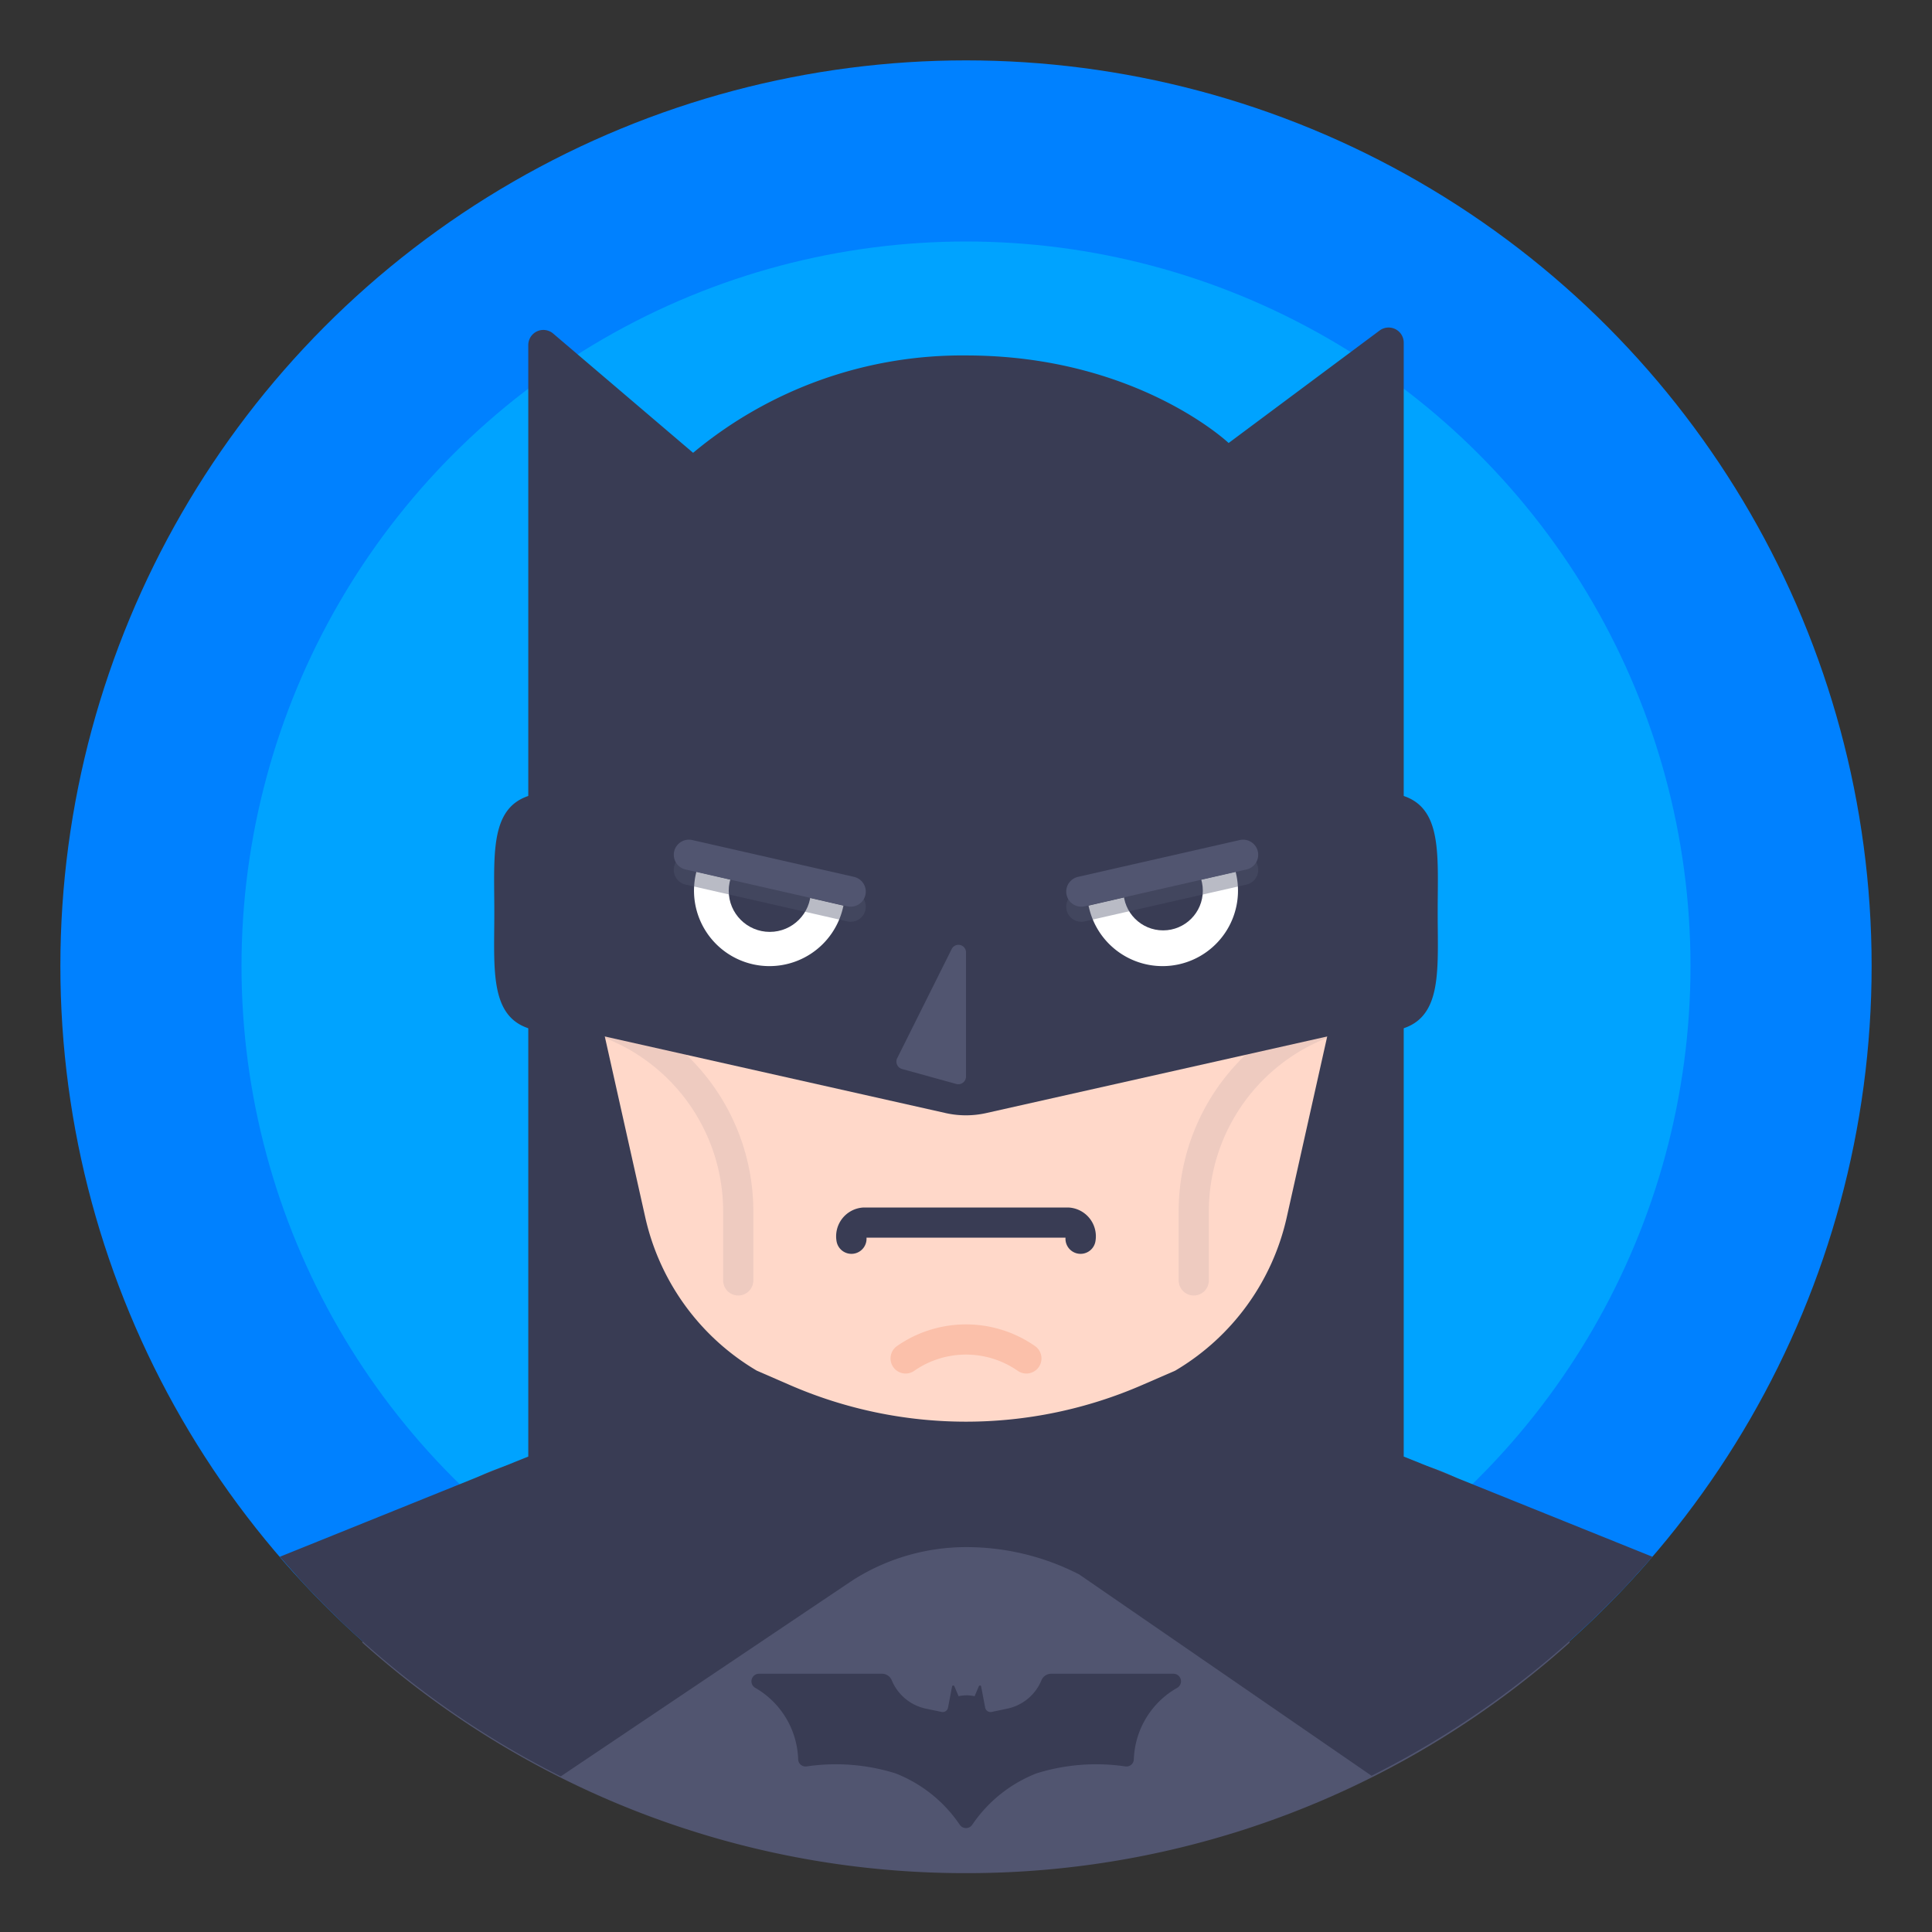 <?xml version="1.0" encoding="UTF-8" standalone="no"?>
<svg
   xmlns:dc="http://purl.org/dc/elements/1.1/"
   xmlns:cc="http://creativecommons.org/ns#"
   xmlns:rdf="http://www.w3.org/1999/02/22-rdf-syntax-ns#"
   xmlns:svg="http://www.w3.org/2000/svg"
   xmlns="http://www.w3.org/2000/svg"
   xmlns:sodipodi="http://sodipodi.sourceforge.net/DTD/sodipodi-0.dtd"
   xmlns:inkscape="http://www.inkscape.org/namespaces/inkscape"
   data-name="Layer 1"
   version="1.1"
   viewBox="0 0 128 128"
   id="svg52"
   sodipodi:docname="avatar2.svg"
   inkscape:version="1.0.2 (e86c870879, 2021-01-15, custom)">
  <rect x="0" y="0" width="128" height="128" fill="#333333" stroke="none"/>
  <sodipodi:namedview
     pagecolor="#ffffff"
     bordercolor="#666666"
     borderopacity="1"
     objecttolerance="10"
     gridtolerance="10"
     guidetolerance="10"
     inkscape:pageopacity="0"
     inkscape:pageshadow="2"
     inkscape:window-width="1600"
     inkscape:window-height="875"
     id="namedview54"
     showgrid="false"
     inkscape:zoom="2.8085938"
     inkscape:cx="-44.379676"
     inkscape:cy="22.568218"
     inkscape:window-x="0"
     inkscape:window-y="0"
     inkscape:window-maximized="0"
     inkscape:current-layer="svg52" />
  <defs
     id="defs6">
    <style
       id="style4">.cls-1{fill:#f2bc0f;}.cls-2,.cls-8{fill:#fff;}.cls-2{opacity:0.3;}.cls-3{fill:#515570;}.cls-4{fill:#393c54;}.cls-5{fill:#ffd8c9;}.cls-10,.cls-12,.cls-6,.cls-7,.cls-9{fill:none;stroke-linecap:round;stroke-linejoin:round;stroke-width:2px;}.cls-6{stroke:#393c54;}.cls-10,.cls-7,.cls-9{stroke:#515570;}.cls-7{opacity:0.1;}.cls-9{opacity:0.4;}.cls-11{fill:#f8dc25;}.cls-12{stroke:#fbc0aa;}</style>
  </defs>
  <circle
     class="cls-1"
     cx="64"
     cy="64"
     r="60"
     fill="#0081ff"
     id="circle8"
     style="fill:#0081ff;fill-opacity:1" />
  <circle
     class="cls-2"
     cx="64"
     cy="64"
     r="48"
     fill="#00f1ff"
     id="circle10"
     style="fill:#00f1ff;fill-opacity:1" />
  <path
     class="cls-3"
     d="M64,124.1a59.78,59.78,0,0,0,40-15.28l-2.39-5.68c-1.71-4-6.22-6.64-11.29-6.64H37.69c-5.07,0-9.58,2.66-11.29,6.64L24,108.82A59.78,59.78,0,0,0,64,124.1Z"
     id="path12" />
  <path
     class="cls-4"
     d="m95.25 60.43c0 4.38 0.45 7.93-3.93 7.93a7.93 7.93 0 1 1 0-15.86c4.38 0 3.93 3.55 3.93 7.93z"
     id="path14" />
  <path
     class="cls-4"
     d="m44.61 60.43a7.93 7.93 0 0 1-7.93 7.93c-4.38 0-3.93-3.55-3.93-7.93s-0.45-7.93 3.93-7.93a7.93 7.93 0 0 1 7.93 7.93z"
     id="path16" />
  <path
     class="cls-5"
     d="M64,95.37A28.31,28.31,0,0,1,35.68,67.05V52.43c0-15.64,12.68-25.32,28.32-25.32s28.32,9.68,28.32,25.32V67.05A28.31,28.31,0,0,1,64,95.37Z"
     id="path18" />
  <path
     class="cls-6"
     d="M56.41,82.07A.91.91,0,0,1,57.25,81h13.5a.91.91,0,0,1,.84,1.07"
     id="path20" />
  <path
     class="cls-7"
     d="m90.91 67a13.34 13.34 0 0 0-11.82 13.34v4.49"
     id="path22" />
  <path
     class="cls-7"
     d="m37.09 67a13.34 13.34 0 0 1 11.82 13.34v4.49"
     id="path24" />
  <path
     class="cls-4"
     d="M35,67.53l27.68,6.22a6.14,6.14,0,0,0,2.63,0L93,67.53V22.7a1,1,0,0,0-1.6-.8l-10,7.45s-6.12-5.8-17.39-5.8A27.83,27.83,0,0,0,45.92,30l-9.27-7.9a1,1,0,0,0-1.65.76Z"
     id="path26" />
  <path
     class="cls-8"
     d="M46.13,57.75,55.88,60a5,5,0,1,1-9.75-2.21Z"
     id="path28" />
  <circle
     class="cls-4"
     cx="51"
     cy="59.02"
     r="2.72"
     id="circle30" />
  <line
     class="cls-9"
     x1="56.36"
     x2="45.64"
     y1="60.07"
     y2="57.63"
     id="line32" />
  <line
     class="cls-10"
     x1="56.36"
     x2="45.64"
     y1="59.07"
     y2="56.63"
     id="line34" />
  <path
     class="cls-11"
     d="M78,111.82a.5.5,0,0,0-.26-.93H69.65a.7.7,0,0,0-.65.43h0a3.15,3.15,0,0,1-2.3,1.89l-1,.21a.36.36,0,0,1-.43-.29L65,111.72a.08.08,0,0,0-.15,0l-.28.66a2.37,2.37,0,0,0-1.06,0l-.28-.66a.08.08,0,0,0-.15,0l-.27,1.41a.36.36,0,0,1-.43.29l-1-.21a3.15,3.15,0,0,1-2.3-1.89h0a.7.7,0,0,0-.65-.43H50.29a.5.5,0,0,0-.26.93,5.67,5.67,0,0,1,2.85,4.72.49.49,0,0,0,.56.49,13.27,13.27,0,0,1,5.89.46,9.19,9.19,0,0,1,4.26,3.41.5.5,0,0,0,.82,0,9.19,9.19,0,0,1,4.26-3.41,13.27,13.27,0,0,1,5.89-.46.49.49,0,0,0,.56-.49A5.67,5.67,0,0,1,78,111.82Z"
     fill="#393c54"
     id="path36"
     style="fill:#393c54;fill-opacity:1" />
  <path
     class="cls-8"
     d="M81.87,57.75,72.12,60a5,5,0,1,0,9.75-2.21Z"
     id="path38" />
  <circle
     class="cls-4"
     cx="77.06"
     cy="59.01"
     r="2.63"
     id="circle40" />
  <line
     class="cls-9"
     x1="71.64"
     x2="82.36"
     y1="60.07"
     y2="57.63"
     id="line42" />
  <line
     class="cls-10"
     x1="71.64"
     x2="82.36"
     y1="59.07"
     y2="56.63"
     id="line44" />
  <path
     class="cls-4"
     d="M93,96.5V67l-5,1.36L85.25,80.65a15.8,15.8,0,0,1-7.39,10.16l-2.14.93a29.26,29.26,0,0,1-23.44,0l-2.14-.93a15.8,15.8,0,0,1-7.39-10.16L40,68.36,35,67V96.5l-16.46,6.64,1.37,1.55a60.21,60.21,0,0,0,17.24,13l19.35-13A14,14,0,0,1,64,102.5a16.37,16.37,0,0,1,7.5,1.81l19.37,13.34a60.39,60.39,0,0,0,17-12.72c.56-.61,1.1-1.21,1.61-1.79Z"
     id="path46" />
  <path
     class="cls-12"
     d="m60 90a7 7 0 0 1 8 0"
     id="path48" />
  <path
     class="cls-3"
     d="M64,63.12v8.21a.51.51,0,0,1-.63.49l-3.62-1a.51.51,0,0,1-.31-.71l3.61-7.23A.5.5,0,0,1,64,63.12Z"
     id="path50" />
</svg>

